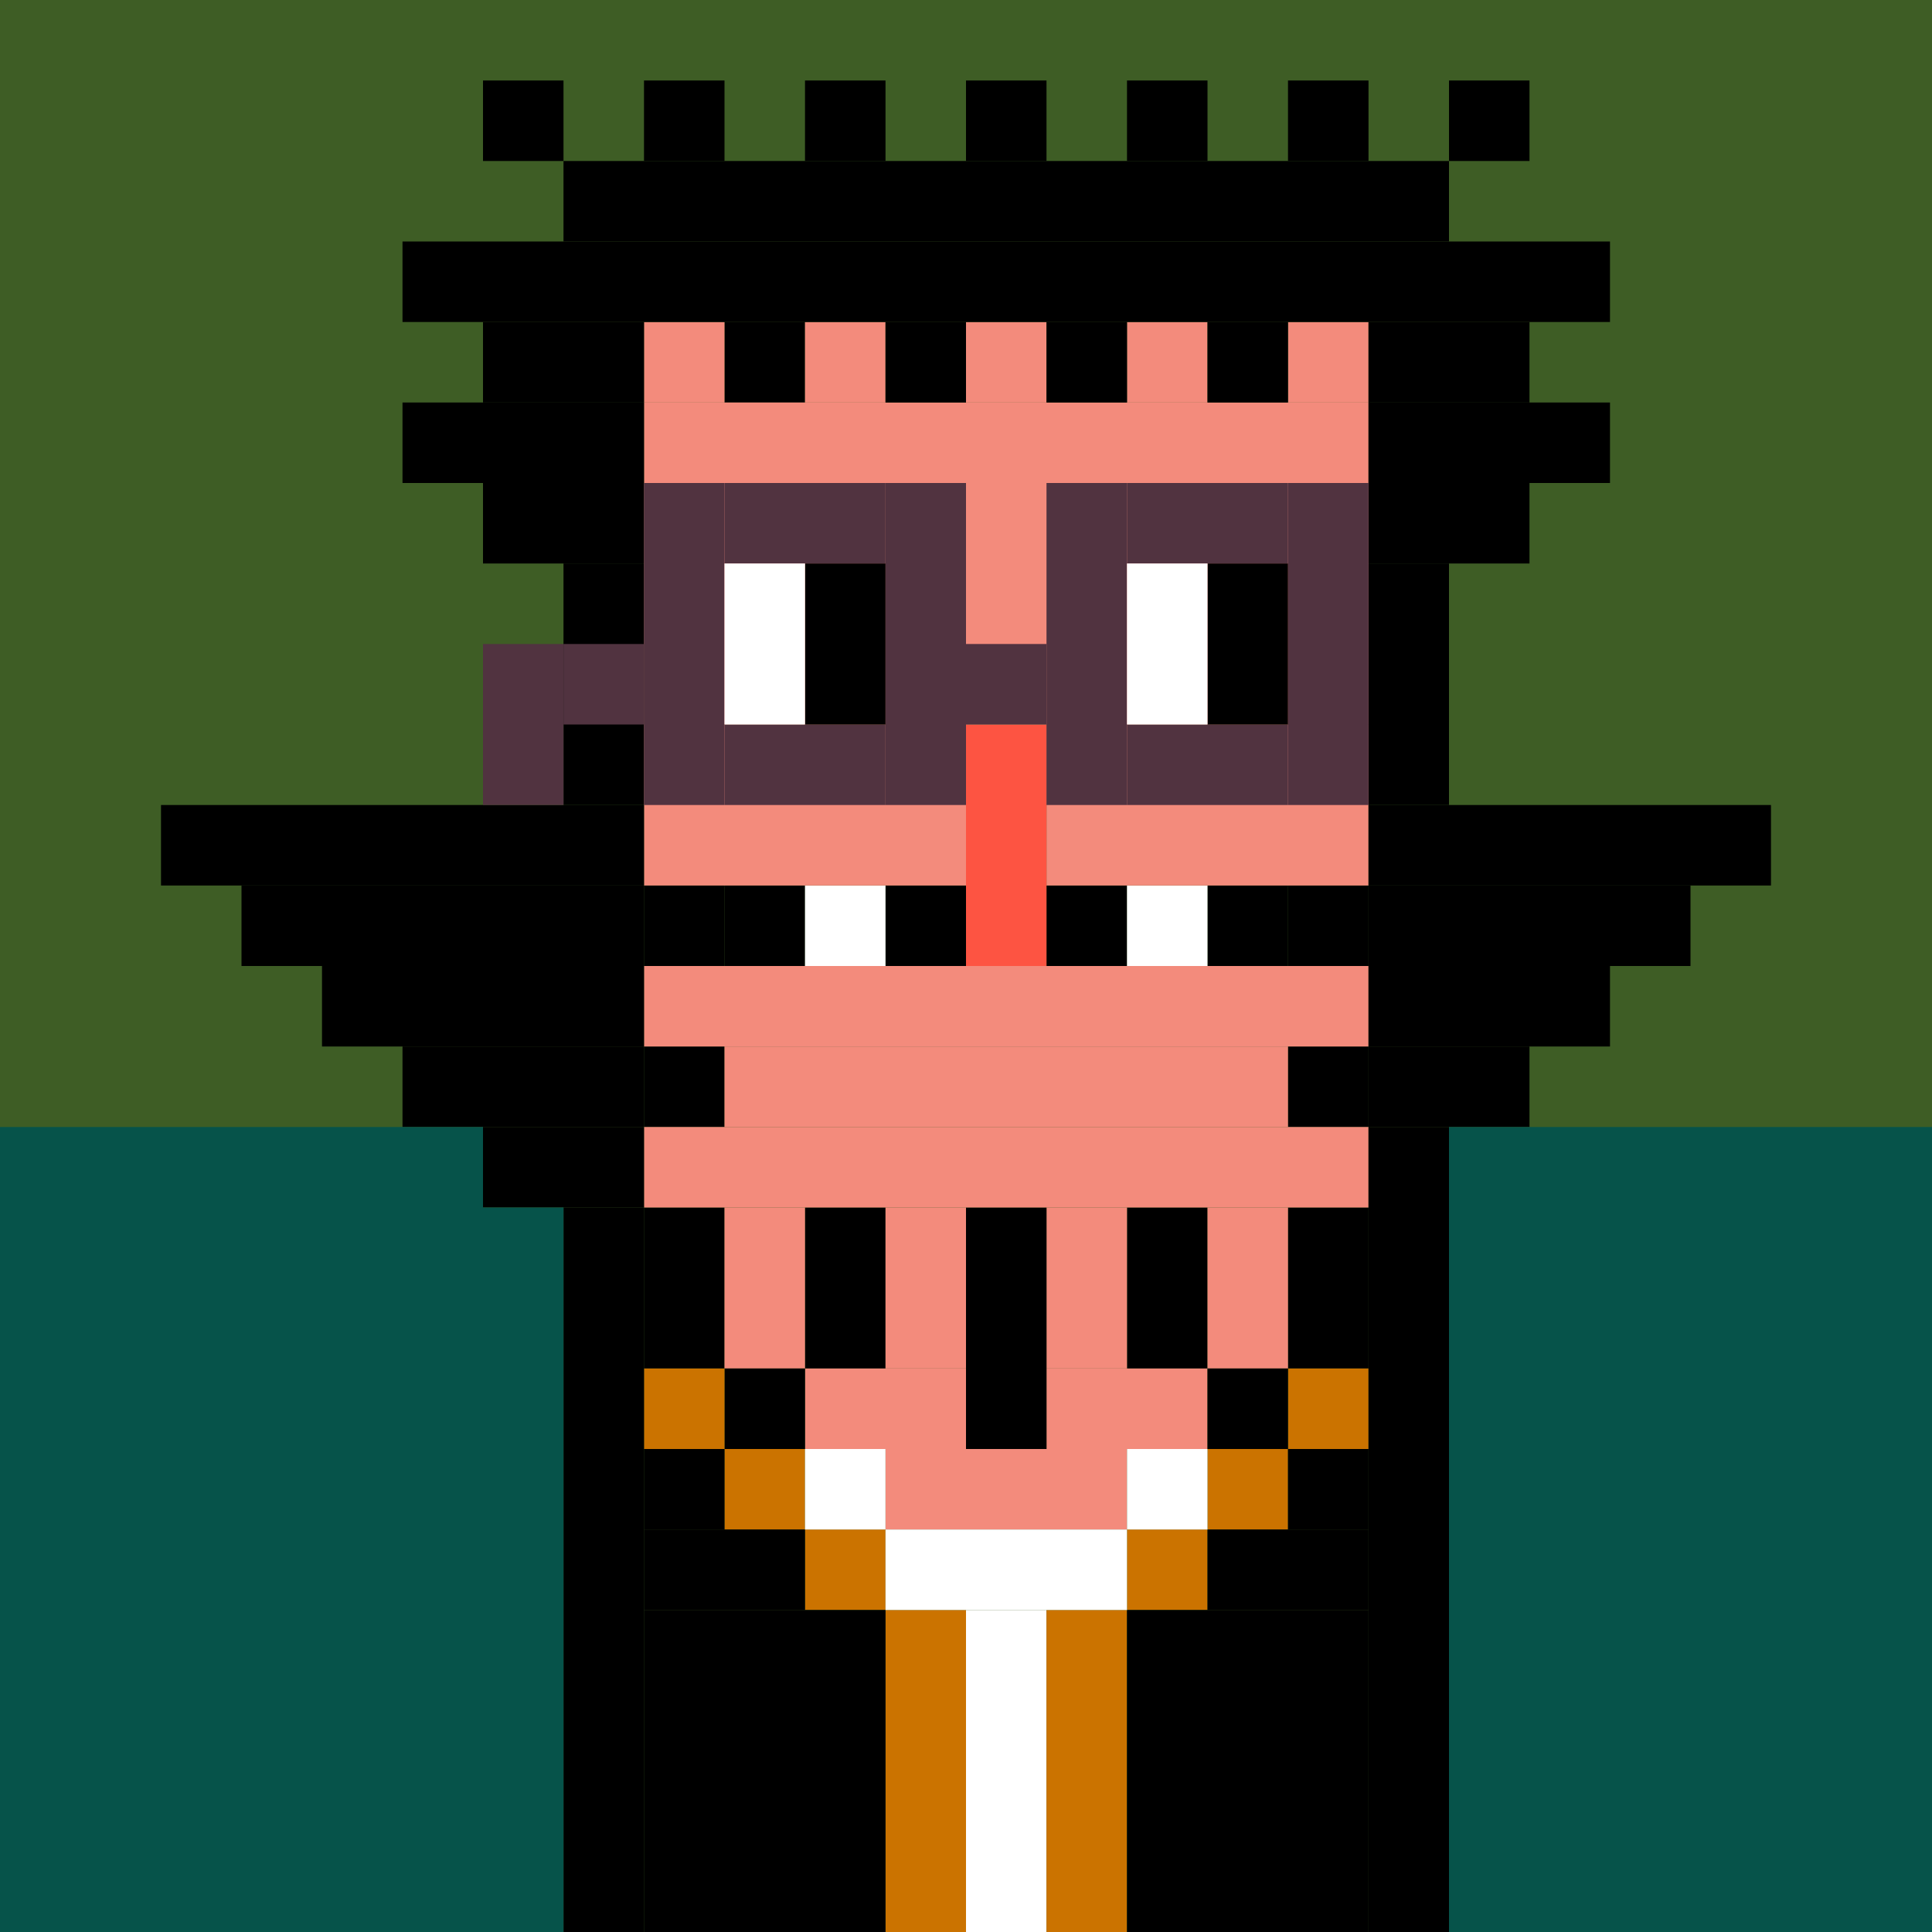 <svg width="24" height="24" viewBox="0 0 24 24" fill="none" xmlns="http://www.w3.org/2000/svg"><style type="text/css">.noggles{fill:#513340;}.tintable{fill:#000000;}</style><rect x="0" y="0" width="24" height="24" fill="#3e5d25"/><rect x="6" y="1" width="1" height="1" class="tintable"/><rect x="8" y="13" width="1" height="1" class="tintable"/><rect x="8" y="15" width="1" height="2" class="tintable"/><rect x="10" y="15" width="1" height="2" class="tintable"/><rect x="14" y="15" width="1" height="2" class="tintable"/><rect x="16" y="15" width="1" height="2" class="tintable"/><rect x="15" y="15" width="1" height="2" fill="#F38B7C"/><rect x="13" y="15" width="1" height="2" fill="#F38B7C"/><rect x="11" y="15" width="1" height="2" fill="#F38B7C"/><rect x="9" y="15" width="1" height="2" fill="#F38B7C"/><rect x="10" y="17" width="2" height="1" fill="#F38B7C"/><rect x="11" y="18" width="3" height="1" fill="#F38B7C"/><rect x="13" y="17" width="2" height="1" fill="#F38B7C"/><rect x="12" y="15" width="1" height="3" class="tintable"/><rect x="16" y="13" width="1" height="1" class="tintable"/><rect x="9" y="17" width="1" height="1" class="tintable"/><rect x="8" y="17" width="1" height="1" fill="#CB7300"/><rect x="9" y="18" width="1" height="1" fill="#CB7300"/><rect x="10" y="19" width="1" height="1" fill="#CB7300"/><rect x="15" y="18" width="1" height="1" fill="#CB7300"/><rect x="14" y="19" width="1" height="1" fill="#CB7300"/><rect x="16" y="17" width="1" height="1" fill="#CB7300"/><rect x="15" y="17" width="1" height="1" class="tintable"/><rect x="16" y="18" width="1" height="1" class="tintable"/><rect x="8" y="18" width="1" height="1" class="tintable"/><rect x="15" y="19" width="2" height="1" class="tintable"/><rect x="8" y="19" width="2" height="1" class="tintable"/><rect x="8" y="11" width="1" height="1" class="tintable"/><rect x="8" y="12" width="9" height="1" fill="#F38B7C"/><rect x="8" y="14" width="9" height="1" fill="#F38B7C"/><rect x="9" y="13" width="7" height="1" fill="#F38B7C"/><rect x="9" y="11" width="1" height="1" fill="black"/><rect x="11" y="11" width="1" height="1" fill="black"/><rect x="13" y="11" width="1" height="1" fill="black"/><rect x="15" y="11" width="1" height="1" fill="black"/><rect x="14" y="11" width="1" height="1" fill="white"/><rect x="14" y="18" width="1" height="1" fill="white"/><rect x="12" y="20" width="1" height="4" fill="white"/><rect x="11" y="20" width="1" height="4" fill="#CB7300"/><rect x="13" y="20" width="1" height="4" fill="#CB7300"/><rect x="14" y="20" width="3" height="4" class="tintable"/><rect x="8" y="20" width="3" height="4" class="tintable"/><rect x="11" y="19" width="3" height="1" fill="white"/><rect x="10" y="11" width="1" height="1" fill="white"/><rect x="10" y="18" width="1" height="1" fill="white"/><rect x="16" y="11" width="1" height="1" class="tintable"/><rect x="9" y="4" width="1" height="1" class="tintable"/><rect x="8" y="4" width="1" height="1" fill="#F38B7C"/><rect x="8" y="9" width="4" height="2" fill="#F38B7C"/><rect x="13" y="9" width="4" height="2" fill="#F38B7C"/><rect x="10" y="4" width="1" height="1" fill="#F38B7C"/><rect x="12" y="4" width="1" height="1" fill="#F38B7C"/><rect x="14" y="4" width="1" height="1" fill="#F38B7C"/><rect x="16" y="4" width="1" height="1" fill="#F38B7C"/><rect x="12" y="9" width="1" height="3" fill="#FD5442"/><rect x="8" y="5" width="9" height="4" fill="#F38B7C"/><rect x="7" y="7" width="1" height="3" class="tintable"/><rect x="17" y="7" width="1" height="3" class="tintable"/><rect x="11" y="4" width="1" height="1" class="tintable"/><rect x="13" y="4" width="1" height="1" class="tintable"/><rect x="15" y="4" width="1" height="1" class="tintable"/><rect x="6" y="4" width="2" height="1" class="tintable"/><rect x="5" y="5" width="3" height="1" class="tintable"/><rect x="6" y="6" width="2" height="1" class="tintable"/><rect x="17" y="6" width="2" height="1" class="tintable"/><rect x="17" y="5" width="3" height="1" class="tintable"/><rect x="17" y="4" width="2" height="1" class="tintable"/><rect x="7" y="2" width="11" height="1" class="tintable"/><rect x="5" y="3" width="15" height="1" class="tintable"/><rect x="8" y="1" width="1" height="1" class="tintable"/><rect x="10" y="1" width="1" height="1" class="tintable"/><rect x="12" y="1" width="1" height="1" class="tintable"/><rect x="14" y="1" width="1" height="1" class="tintable"/><rect x="16" y="1" width="1" height="1" class="tintable"/><rect x="18" y="1" width="1" height="1" class="tintable"/><rect x="2" y="10" width="6" height="1" fill="black"/><rect x="17" y="10" width="5" height="1" fill="black"/><rect x="3" y="11" width="5" height="1" fill="black"/><rect x="17" y="11" width="4" height="1" fill="black"/><rect x="4" y="12" width="4" height="1" fill="black"/><rect x="17" y="12" width="3" height="1" fill="black"/><rect x="5" y="13" width="3" height="1" fill="black"/><rect x="17" y="13" width="2" height="1" fill="black"/><rect x="6" y="14" width="2" height="1" fill="black"/><rect x="7" y="15" width="1" height="9" fill="black"/><rect x="17" y="14" width="1" height="10" fill="black"/><rect x="18" y="14" width="6" height="10" fill="#06534A"/><rect y="14" width="6" height="10" fill="#06534A"/><rect x="6" y="15" width="1" height="9" fill="#06534A"/><rect x="6" y="8" width="1" height="2" class="noggles"/><rect x="8" y="6" width="1" height="4" class="noggles"/><rect x="13" y="6" width="1" height="4" class="noggles"/><rect x="16" y="6" width="1" height="4" class="noggles"/><rect x="11" y="6" width="1" height="4" class="noggles"/><rect x="7" y="8" width="1" height="1" class="noggles"/><rect x="12" y="8" width="1" height="1" class="noggles"/><rect x="9" y="6" width="2" height="1" class="noggles"/><rect x="14" y="6" width="2" height="1" class="noggles"/><rect x="14" y="9" width="2" height="1" class="noggles"/><rect x="9" y="9" width="2" height="1" class="noggles"/><rect x="15" y="7" width="1" height="2" fill="black"/><rect x="10" y="7" width="1" height="2" fill="black"/><rect x="14" y="7" width="1" height="2" fill="white"/><rect x="9" y="7" width="1" height="2" fill="white"/></svg>
